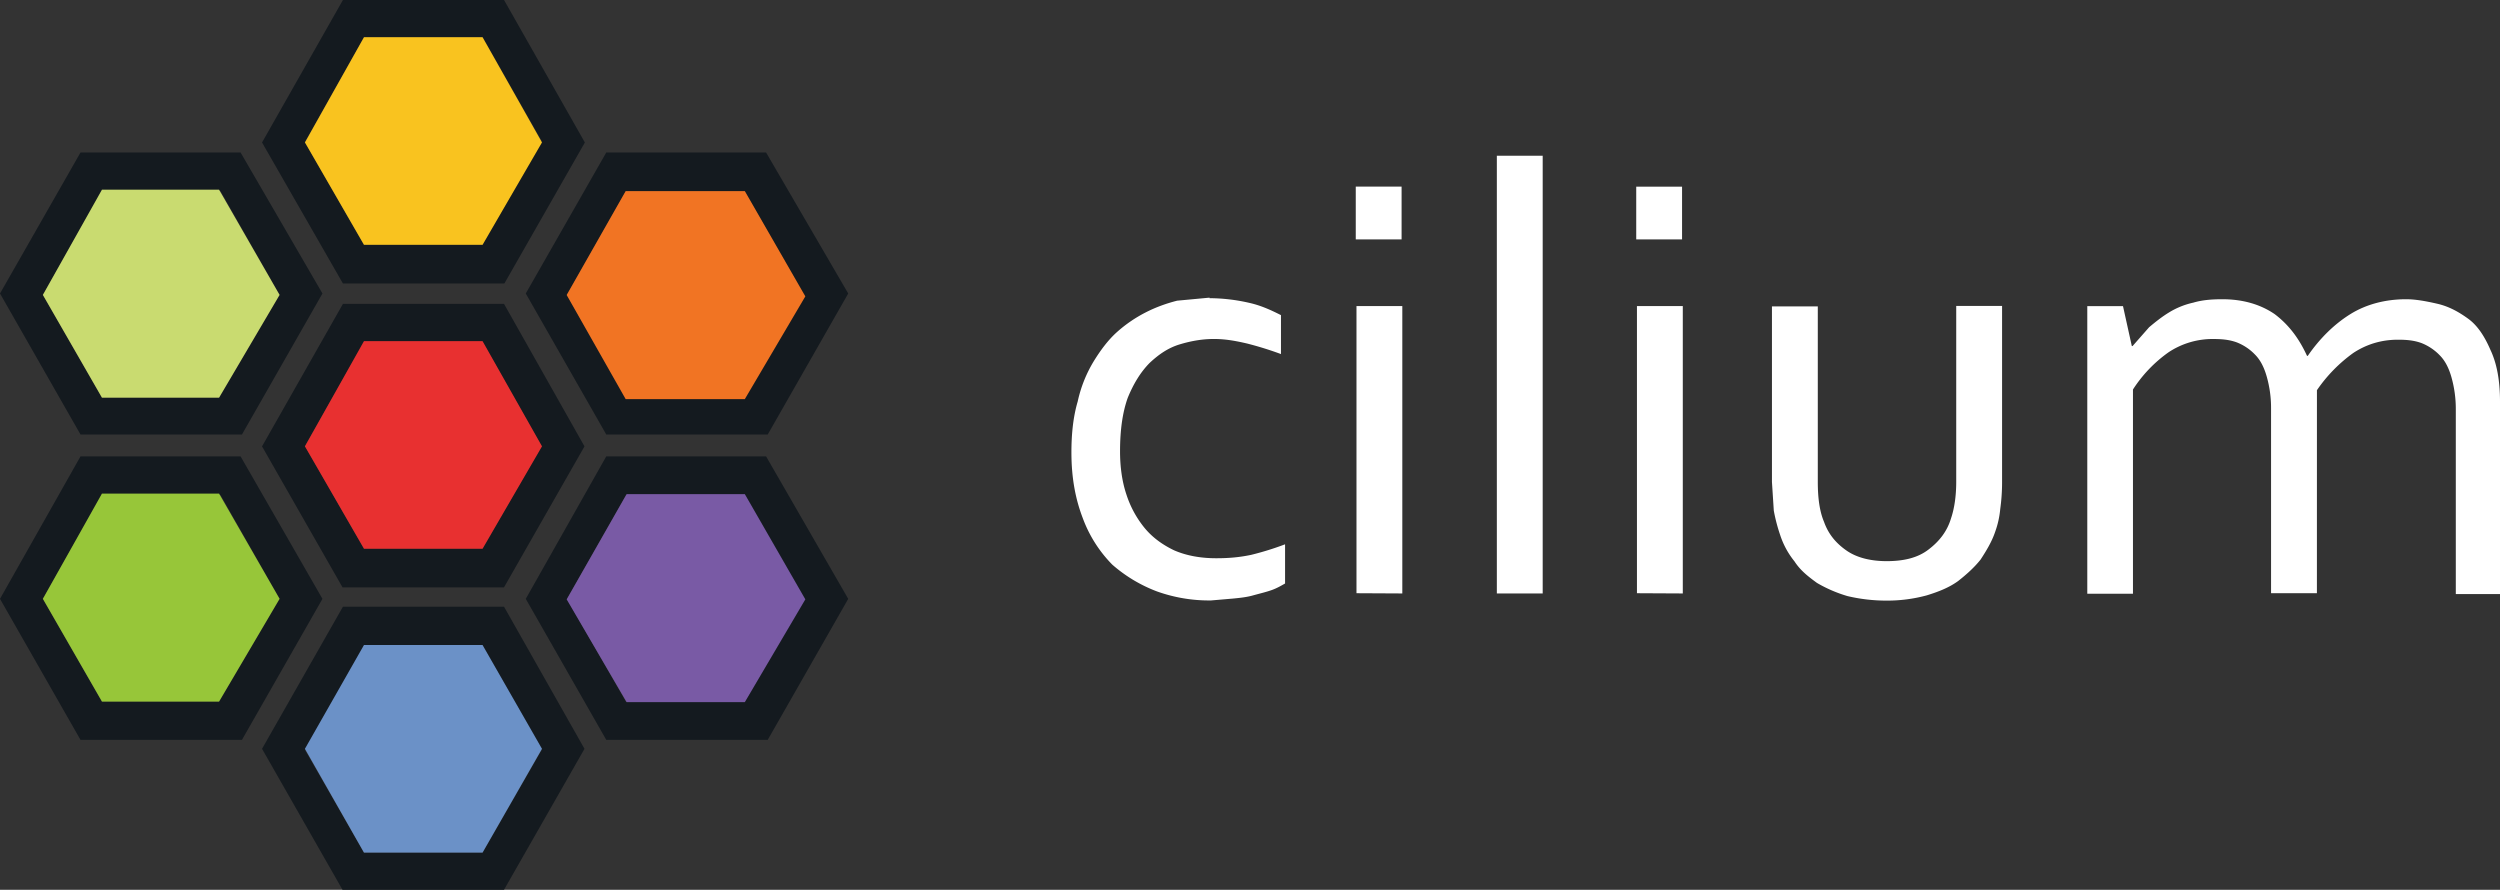 <svg xmlns="http://www.w3.org/2000/svg" width="118" height="42" fill="none" viewBox="0 0 118 42"><rect x="0" y="0" width="118" height="42" fill="#333333" stroke="none"/><path fill="#141A1F" d="M23.79 14.344h-7.604l-3.818 6.725 3.8 6.656h7.62l3.8-6.656zM22.775 25.9H17.18l-2.786-4.849 2.789-4.9h5.596l2.788 4.9z"></path><path fill="#E83030" d="M14.392 21.068 17.18 25.9h5.596l2.806-4.832-2.806-4.968H17.18z"></path><path fill="#141A1F" d="M23.79 28.637h-7.604l-3.818 6.707 3.8 6.656h7.62l3.8-6.656zm-1.015 11.607H17.18l-2.786-4.849 2.789-4.9h5.596l2.788 4.9z"></path><path fill="#6B91C7" d="m14.392 35.344 2.788 4.9h5.596l2.806-4.9-2.806-4.9H17.18z"></path><path fill="#141A1F" d="M23.79 0h-7.604l-3.818 6.725 3.818 6.656h7.62l3.8-6.656zm-1.015 11.556H17.18l-2.786-4.849 2.789-4.95h5.596l2.788 4.9z"></path><path fill="#F9C31F" d="m14.392 6.723 2.788 4.833h5.596l2.806-4.833-2.806-4.967H17.18z"></path><path fill="#141A1F" d="M36.159 21.541h-7.543l-3.8 6.725 3.8 6.656h7.62l3.8-6.656zm-1.015 11.585H29.55l-2.789-4.85 2.789-4.9h5.595l2.789 4.9z"></path><path fill="#795AA5" d="m26.747 28.29 2.829 4.85h5.58l2.856-4.85-2.856-4.967h-5.58z"></path><path fill="#141A1F" d="M36.159 7.197h-7.543l-3.8 6.656 3.8 6.656h7.62l3.8-6.656zM35.144 18.77H29.55l-2.789-4.85 2.789-4.9h5.595l2.789 4.9z"></path><path fill="#F17423" d="m26.747 13.924 2.784 4.914h5.625l2.856-4.849-2.856-4.968h-5.625z"></path><path fill="#141A1F" d="M11.355 21.541H3.8L0 28.266l3.8 6.656h7.62l3.8-6.656zM10.34 33.115H4.812l-2.788-4.85 2.788-4.9h5.596l2.789 4.9z"></path><path fill="#97C639" d="m2.023 28.265 2.789 4.849h5.528l2.856-4.85-2.856-4.967H4.812z"></path><path fill="#141A1F" d="M11.355 7.197H3.8L0 13.853l3.8 6.656h7.62l3.8-6.656zM10.34 18.771H4.812l-2.788-4.85 2.788-4.9h5.596l2.789 4.9z"></path><path fill="#C9DB70" d="m2.023 13.92 2.789 4.85h5.528l2.856-4.85-2.856-4.967H4.812z"></path><path fill="#FFFFFF" d="M57.088 14.074c.62.004 1.239.075 1.844.213.574.124 1.06.35 1.53.587v1.838a16 16 0 0 0-1.6-.498c-.538-.125-1.024-.214-1.564-.214s-1.06.089-1.6.25c-.54.16-.99.462-1.443.888-.417.427-.748.961-1.025 1.637-.243.676-.364 1.512-.364 2.525 0 .7.086 1.398.296 2.027.187.585.482 1.129.869 1.6.383.463.869.801 1.391 1.05q.861.372 1.982.372c.538 0 1.059-.035 1.651-.16q.815-.2 1.6-.498v1.85c-.156.088-.364.213-.608.302-.244.09-.539.16-.869.25-.296.088-.608.124-.99.16l-1.026.088a7.3 7.3 0 0 1-2.556-.427 6.9 6.9 0 0 1-2.105-1.262 6.15 6.15 0 0 1-1.391-2.188c-.342-.889-.539-1.887-.539-3.112 0-.89.087-1.69.296-2.4a6.2 6.2 0 0 1 .749-1.887c.33-.536.683-1.014 1.112-1.398a6.4 6.4 0 0 1 1.355-.925c.486-.249.991-.426 1.478-.55l1.53-.143zm6.904-2.775v-2.49h2.163v2.49zM64.026 28V14.447h2.163v13.564zm6.625.011V7.35h2.164v20.661zM77.23 11.3v-2.49h2.163v2.49zM77.264 28V14.447h2.164v13.564zm11.784.349a8 8 0 0 1-1.844-.213 6.4 6.4 0 0 1-1.443-.622c-.416-.303-.782-.587-1.059-1.014a3.9 3.9 0 0 1-.683-1.262 8 8 0 0 1-.296-1.138l-.087-1.352v-8.287H85.8v8.287c0 .766.087 1.398.296 1.888.209.587.574 1.013 1.06 1.35.484.339 1.147.5 1.894.5.818 0 1.478-.16 1.981-.552.488-.372.87-.836 1.06-1.476.156-.462.243-1.048.243-1.724v-8.293h2.164v8.324q0 .634-.087 1.262a4.3 4.3 0 0 1-.243 1.085c-.156.462-.417.889-.684 1.299-.296.373-.66.699-1.059 1.013-.416.303-.904.499-1.478.676a7.1 7.1 0 0 1-1.895.249zm20.31-.35h-2.164v-8.725a5.4 5.4 0 0 0-.208-1.512c-.122-.427-.296-.766-.539-1.014a2.4 2.4 0 0 0-.869-.587c-.342-.124-.683-.16-1.112-.16a3.76 3.76 0 0 0-2.105.623 6.4 6.4 0 0 0-1.685 1.76v9.641H98.52V14.448h1.685l.417 1.887h.034l.783-.89c.296-.248.608-.498.939-.698a3.7 3.7 0 0 1 1.148-.463c.417-.124.869-.16 1.367-.16.99 0 1.808.25 2.468.7.661.498 1.148 1.138 1.531 1.974h.034c.574-.836 1.27-1.512 2.016-1.974.746-.463 1.651-.7 2.626-.7.452 0 .939.09 1.478.214.538.125.991.373 1.443.699s.782.836 1.059 1.476c.296.622.452 1.423.452 2.437v9.089h-2.086v-8.733a5.5 5.5 0 0 0-.209-1.512c-.122-.426-.296-.765-.539-1.013a2.44 2.44 0 0 0-.868-.587c-.342-.125-.684-.16-1.113-.16-.782 0-1.478.213-2.104.622a7.1 7.1 0 0 0-1.722 1.761z"></path></svg>